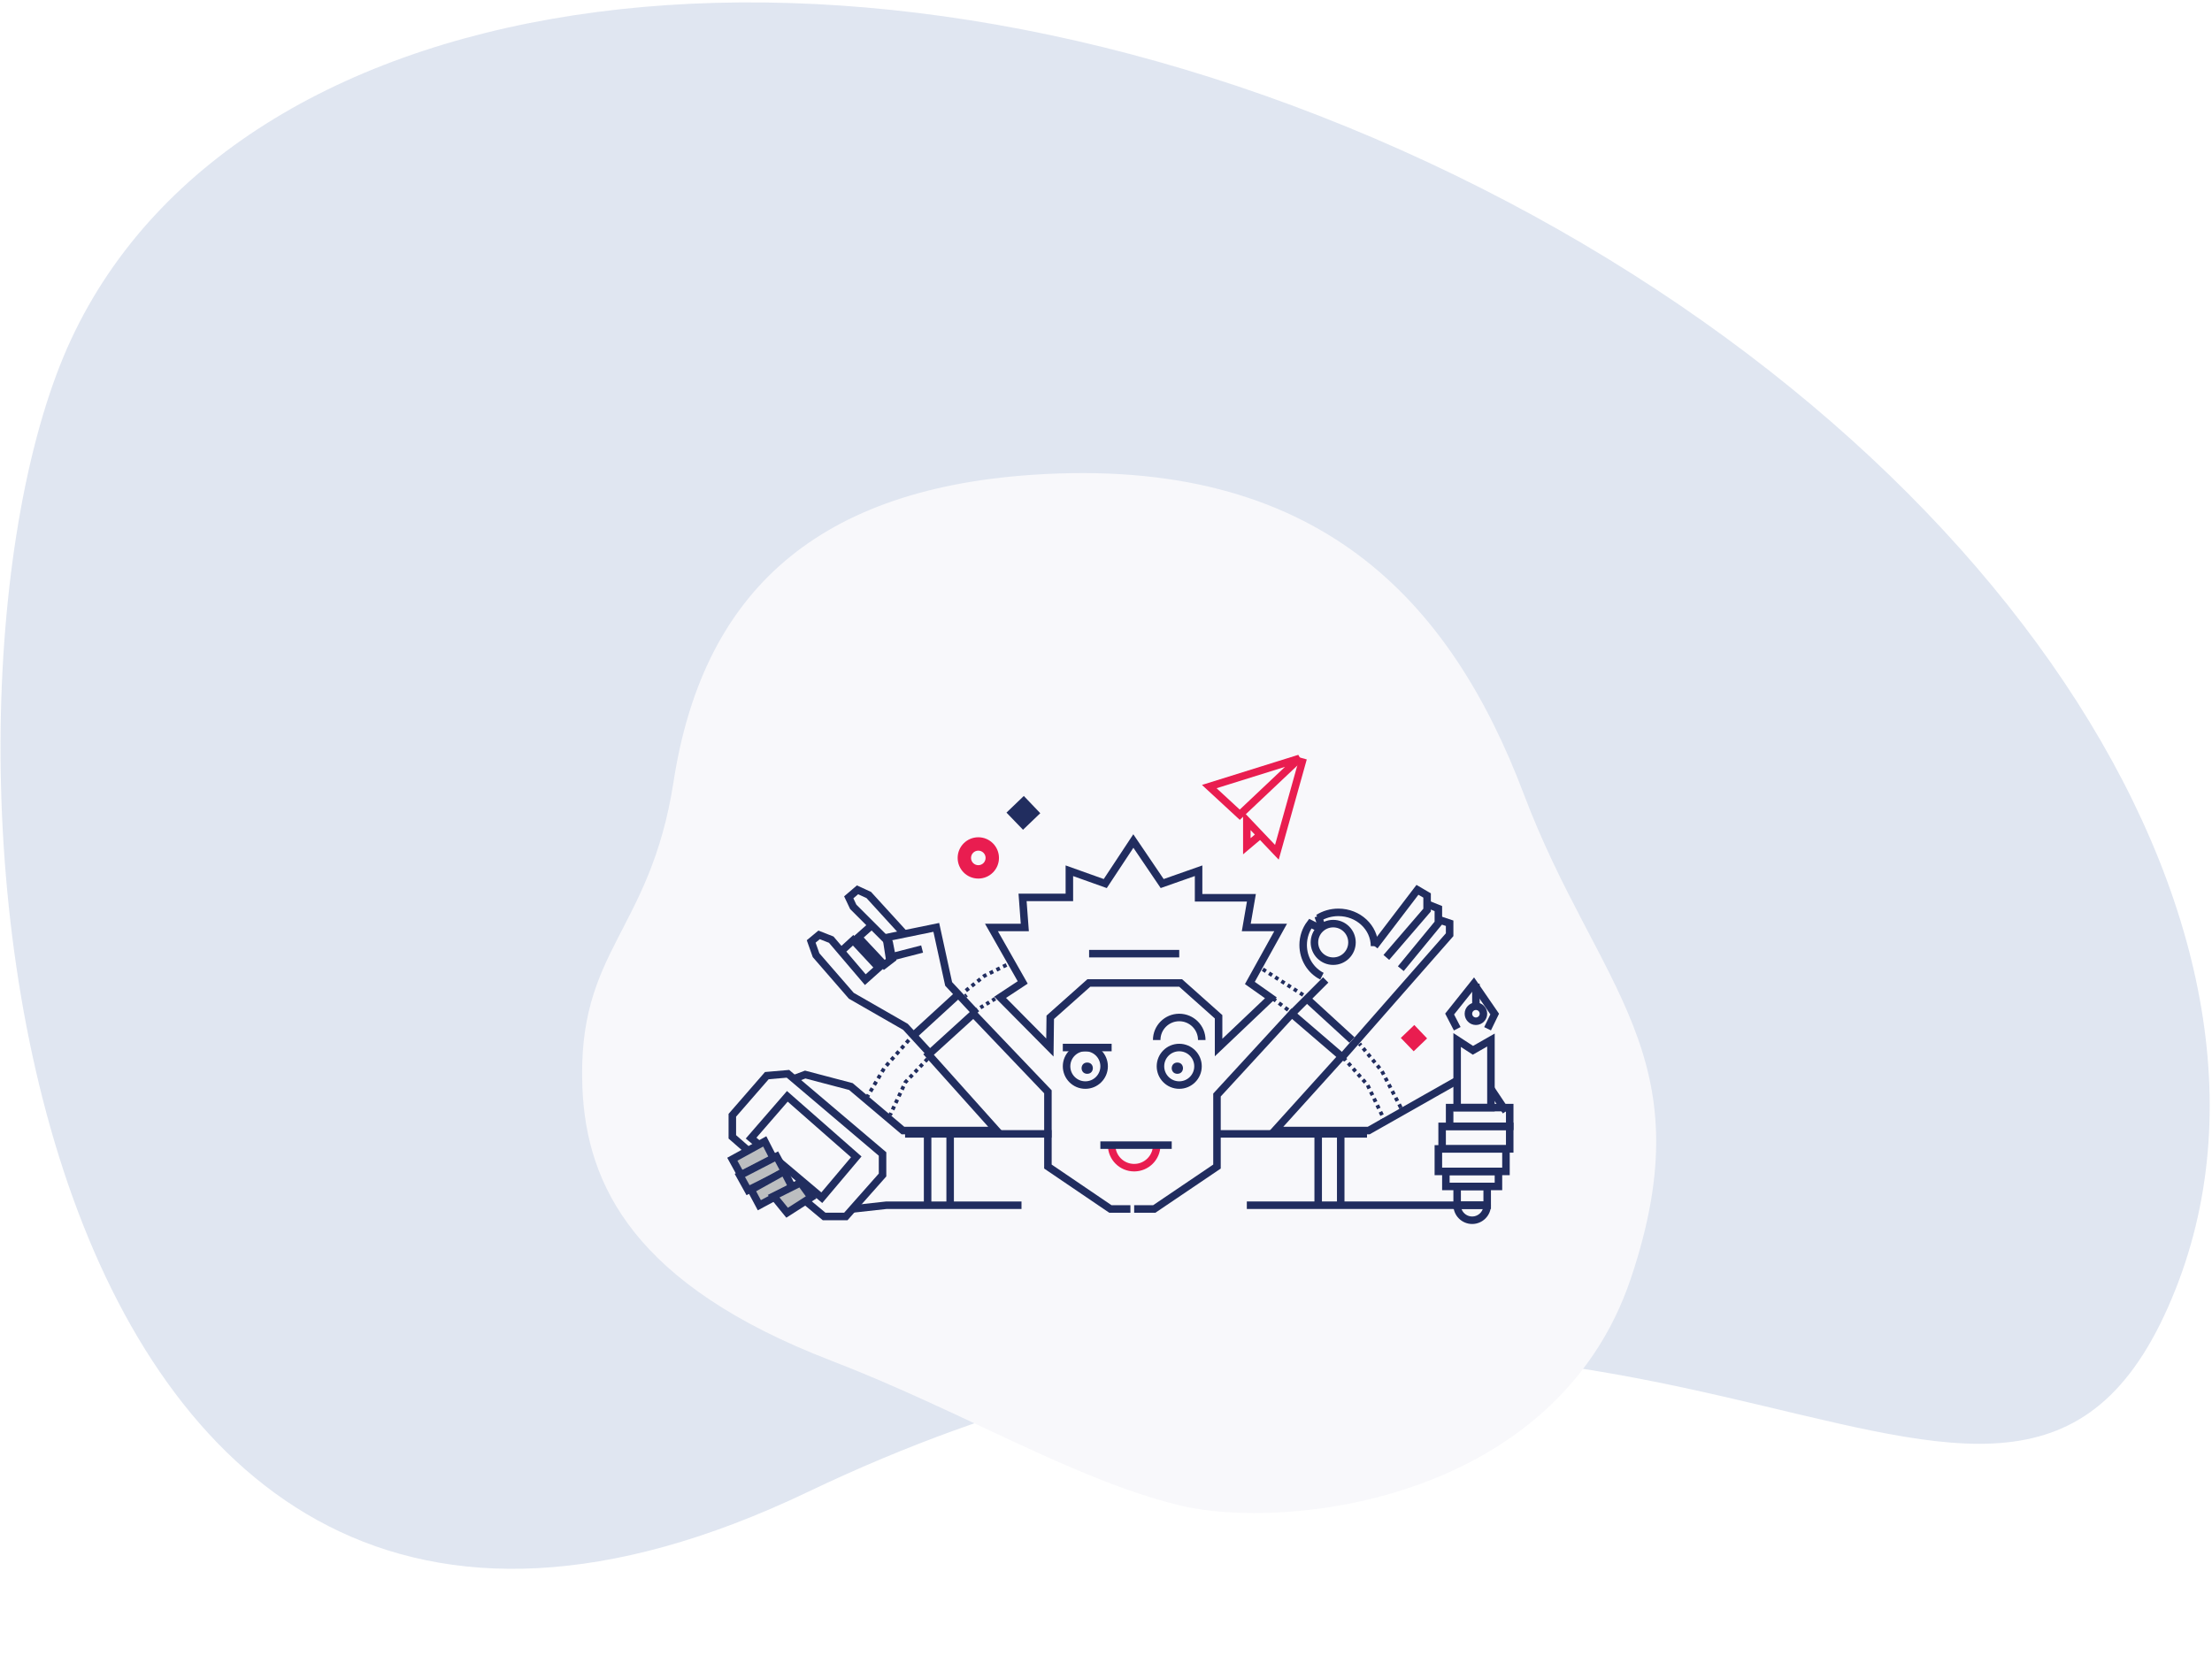 <svg width="589" height="443" viewBox="0 0 589 443" fill="none" xmlns="http://www.w3.org/2000/svg">
<path opacity="0.426" fill-rule="evenodd" clip-rule="evenodd" d="M380.221 43.221C226.305 -28.551 64.562 -7.452 18.957 90.347C-26.647 188.147 0.396 500.012 215.073 397.384C429.75 294.755 530.732 448.057 576.337 350.258C621.941 252.458 534.137 114.993 380.221 43.221Z" fill="#B7C6E0"/>
<g filter="url(#filter0_d)">
<path fill-rule="evenodd" clip-rule="evenodd" d="M274.865 124.464C350.932 119.3 386.218 157.845 405.76 209.531C425.3 261.217 454.244 279.004 434.259 338.492C414.273 397.979 342.087 405.849 313.882 398.893C285.675 391.939 256.41 373.919 221.284 360.385C169.033 340.255 156.122 313.768 155.079 287.671C153.606 250.756 173.092 246.632 179.357 206.163C186.864 157.672 215.361 128.503 274.865 124.464Z" fill="#F8F8FB"/>
</g>
<path d="M301 322H295.668L279.033 310.705V290.793L259.199 270L247.256 280.868L265.384 301.115H240.431L226.568 289.393L214.411 286.196L211 287.476" stroke="#212D5F" stroke-width="2"/>
<path d="M302 322H307.353L324.052 310.705V291.651L343.963 270L357.245 281.413L339.451 301.115H364.445L388 287.762" stroke="#212D5F" stroke-width="2"/>
<path d="M260 270L252.601 262.059L249.313 247L236 249.724L236.822 255.011L245.534 252.768" stroke="#212D5F" stroke-width="2"/>
<path d="M248 281L241.092 273.484L226.684 265.217L217.295 254.406L216 250.749L218.104 249L221.342 250.272L230.408 260.925L233.969 257.745L227.17 250.431L224.176 253.18" stroke="#212D5F" stroke-width="2"/>
<path d="M241 248.97L231.326 238.368L228.337 237L226 239L227.195 241.526L236.78 251.105L237.603 255.348L235.456 257L228.554 249.631L231.869 246.684" stroke="#212D5F" stroke-width="2"/>
<path fill-rule="evenodd" clip-rule="evenodd" d="M279.557 279L266.313 265.625L272.32 261.668L264 247.028H272.88L272.284 239.013H284.746V231.916L294.303 235.328L301.782 224L309.458 235.328L319.154 231.916V239.12H333.217L331.851 247.028H341L332.807 261.804L338.405 265.762L324.478 279V270.811L314.375 261.804H289.934L279.656 270.951L279.557 279Z" stroke="#212D5F" stroke-width="2"/>
<path fill-rule="evenodd" clip-rule="evenodd" d="M319 284C319 286.762 316.761 289 314 289C311.239 289 309 286.762 309 284C309 281.238 311.239 279 314 279C316.761 279 319 281.238 319 284Z" stroke="#212D5F" stroke-width="2"/>
<path fill-rule="evenodd" clip-rule="evenodd" d="M313.5 286C315.498 286 315.502 283 313.5 283C311.502 283 311.498 286 313.5 286Z" fill="#212D5F"/>
<path fill-rule="evenodd" clip-rule="evenodd" d="M294 284C294 286.762 291.761 289 289 289C286.239 289 284 286.762 284 284C284 281.238 286.239 279 289 279C291.761 279 294 281.238 294 284Z" stroke="#212D5F" stroke-width="2"/>
<path fill-rule="evenodd" clip-rule="evenodd" d="M289.5 286C291.498 286 291.502 283 289.5 283C287.502 283 287.498 286 289.5 286Z" fill="#212D5F"/>
<path d="M308 277C308 273.687 310.687 271 314 271C317.313 271 320 273.687 320 277" stroke="#212D5F" stroke-width="2"/>
<path d="M308 305C308 308.313 305.313 311 302 311C298.687 311 296 308.313 296 305" stroke="#E91D50" stroke-width="2"/>
<path d="M396 321C396 323.21 394.209 325 392 325C389.791 325 388 323.21 388 321" stroke="#212D5F" stroke-width="2"/>
<path d="M283 279H296" stroke="#212D5F" stroke-width="2"/>
<path d="M293 305H312" stroke="#212D5F" stroke-width="2"/>
<path d="M324 302H364" stroke="#212D5F" stroke-width="2"/>
<path d="M241 302H280" stroke="#212D5F" stroke-width="2"/>
<path d="M253 302V321" stroke="#212D5F" stroke-width="2"/>
<path d="M247 302V321" stroke="#212D5F" stroke-width="2"/>
<path d="M332 321H396" stroke="#212D5F" stroke-width="2"/>
<path d="M351 302V321" stroke="#212D5F" stroke-width="2"/>
<path d="M357 302V321" stroke="#212D5F" stroke-width="2"/>
<path fill-rule="evenodd" clip-rule="evenodd" d="M204.188 286.485L209.814 286L235 307.357V312.953L225.222 324H219.444L215.296 320.547L195 302.79V297.046L204.188 286.485Z" stroke="#212D5F" stroke-width="2"/>
<path fill-rule="evenodd" clip-rule="evenodd" d="M200 303.122L209.65 292L228 308.119L218.825 319L200 303.122Z" stroke="#212D5F" stroke-width="2"/>
<path d="M227 322L236.052 321H272" stroke="#212D5F" stroke-width="2"/>
<path fill-rule="evenodd" clip-rule="evenodd" d="M195 308.753L203.635 304L206 308.615L197.326 313L195 308.753Z" fill="#BCBEC0"/>
<path fill-rule="evenodd" clip-rule="evenodd" d="M195 308.753L203.635 304L206 308.615L197.326 313L195 308.753Z" stroke="#212D5F" stroke-width="2"/>
<path fill-rule="evenodd" clip-rule="evenodd" d="M197 313.064L206.783 308L209 312.115L199.188 317L197 313.064Z" fill="#BCBEC0"/>
<path fill-rule="evenodd" clip-rule="evenodd" d="M197 313.064L206.783 308L209 312.115L199.188 317L197 313.064Z" stroke="#212D5F" stroke-width="2"/>
<path fill-rule="evenodd" clip-rule="evenodd" d="M200 316.888L208.778 312L211 316.299L202.193 321L200 316.888Z" fill="#BCBEC0"/>
<path fill-rule="evenodd" clip-rule="evenodd" d="M200 316.888L208.778 312L211 316.299L202.193 321L200 316.888Z" stroke="#212D5F" stroke-width="2"/>
<path fill-rule="evenodd" clip-rule="evenodd" d="M206 318.593L213.166 315L216 318.902L209.589 323L206 318.593Z" fill="#BCBEC0"/>
<path fill-rule="evenodd" clip-rule="evenodd" d="M206 318.593L213.166 315L216 318.902L209.589 323L206 318.593Z" stroke="#212D5F" stroke-width="2"/>
<path d="M357 282L386 248.953V245.898L383.287 245" stroke="#212D5F" stroke-width="2"/>
<path d="M373 258L383 245.84V241.993L380.515 241" stroke="#212D5F" stroke-width="2"/>
<path d="M369.147 255L380 242.394V238.505L377.431 237L366 251.989" stroke="#212D5F" stroke-width="2"/>
<path d="M353 261L344 270" stroke="#212D5F" stroke-width="2"/>
<path fill-rule="evenodd" clip-rule="evenodd" d="M350 251C350 253.762 352.239 256 355 256C357.761 256 360 253.762 360 251C360 248.238 357.761 246 355 246C352.239 246 350 248.238 350 251Z" stroke="#212D5F" stroke-width="2"/>
<path d="M351 244.537C352.535 243.567 354.386 243 356.379 243C361.693 243 366 247.029 366 252" stroke="#212D5F" stroke-width="2"/>
<path d="M352 260C349.042 258.517 347 255.359 347 251.703C347 249.549 347.708 247.567 348.897 246L351.909 247.509" stroke="#212D5F" stroke-width="2"/>
<path d="M351 244L352 247" stroke="#212D5F" stroke-width="2"/>
<path d="M348 266L360 277" stroke="#212D5F" stroke-width="2"/>
<path d="M255 265L243 276" stroke="#212D5F" stroke-width="2"/>
<path d="M290 254H314" stroke="#212D5F" stroke-width="2"/>
<path fill-rule="evenodd" clip-rule="evenodd" d="M386 300H402V295H386V300Z" stroke="#212D5F" stroke-width="2"/>
<path fill-rule="evenodd" clip-rule="evenodd" d="M384 306H402V300H384V306Z" stroke="#212D5F" stroke-width="2"/>
<path fill-rule="evenodd" clip-rule="evenodd" d="M383 312H401V306H383V312Z" stroke="#212D5F" stroke-width="2"/>
<path fill-rule="evenodd" clip-rule="evenodd" d="M385 316H399V312H385V316Z" stroke="#212D5F" stroke-width="2"/>
<path fill-rule="evenodd" clip-rule="evenodd" d="M388 321H396V316H388V321Z" stroke="#212D5F" stroke-width="2"/>
<path fill-rule="evenodd" clip-rule="evenodd" d="M388 295V277L392.209 279.74L397 277V295H388Z" stroke="#212D5F" stroke-width="2"/>
<path d="M401 296L397 290" stroke="#212D5F" stroke-width="2"/>
<path fill-rule="evenodd" clip-rule="evenodd" d="M395 270C395 271.105 394.104 272 393 272C391.895 272 391 271.105 391 270C391 268.895 391.895 268 393 268C394.104 268 395 268.895 395 270Z" stroke="#212D5F" stroke-width="2"/>
<path d="M388.028 274L386 270.082L392.445 262L398 270.082L396.101 274" stroke="#212D5F" stroke-width="2"/>
<path d="M393 268V262" stroke="#212D5F" stroke-width="2"/>
<path fill-rule="evenodd" clip-rule="evenodd" d="M346 202L330.121 217L322 209.5L346 202Z" stroke="#E91D50" stroke-width="2"/>
<path d="M335.375 222.545L332 225.392V218.585L340 227L347 202" stroke="#E91D50" stroke-width="2"/>
<path fill-rule="evenodd" clip-rule="evenodd" d="M260.5 230.438C259.43 230.438 258.562 229.571 258.562 228.5C258.562 227.43 259.43 226.562 260.5 226.562C261.57 226.562 262.439 227.43 262.439 228.5C262.439 229.571 261.57 230.438 260.5 230.438ZM260.5 223C257.462 223 255 225.463 255 228.5C255 231.538 257.462 234 260.5 234C263.538 234 266 231.538 266 228.5C266 225.463 263.538 223 260.5 223Z" fill="#E91D50"/>
<path fill-rule="evenodd" clip-rule="evenodd" d="M272.618 212L268 216.432L272.405 221L277 216.592L272.618 212Z" fill="#212D5F"/>
<path fill-rule="evenodd" clip-rule="evenodd" d="M376.592 273L373 276.446L376.427 280L380 276.572L376.592 273Z" fill="#E91D50"/>
<path d="M373.229 295.444L373 295" stroke="#212D5F"/>
<path d="M373 295L367.93 285.219L362 278" stroke="#212D5F" stroke-dasharray="0.99 0.99"/>
<path d="M361.317 277.386L361 277" stroke="#212D5F"/>
<path d="M368.224 298.447L368 298" stroke="#212D5F"/>
<path d="M368 297L364.144 288.975L358 282" stroke="#212D5F" stroke-dasharray="0.98 0.98"/>
<path d="M357.337 282.369L357 282" stroke="#212D5F"/>
<path d="M348.423 266.267L348 266" stroke="#212D5F"/>
<path d="M347 265L336 258" stroke="#212D5F" stroke-dasharray="0.98 0.98"/>
<path d="M335.423 258.267L335 258" stroke="#212D5F"/>
<path d="M343.387 270.317L343 270" stroke="#212D5F"/>
<path d="M343 269L339 266" stroke="#212D5F" stroke-dasharray="1.02 1.02"/>
<path d="M338.387 266.317L338 266" stroke="#212D5F"/>
<path d="M266.41 266L266 266.286" stroke="#212D5F"/>
<path d="M265 266L260 269" stroke="#212D5F" stroke-dasharray="0.92 0.92"/>
<path d="M260.41 270L260 270.286" stroke="#212D5F"/>
<path d="M269.449 257L269 257.219" stroke="#212D5F"/>
<path d="M268 257L262.147 259.893L257 264" stroke="#212D5F" stroke-dasharray="0.99 0.99"/>
<path d="M257.393 265L257 265.31" stroke="#212D5F"/>
<path d="M243.326 276L243 276.38" stroke="#212D5F"/>
<path d="M242 277L235.51 284.382L231 292" stroke="#212D5F" stroke-dasharray="1.01 1.01"/>
<path d="M231.25 293L231 293.433" stroke="#212D5F"/>
<path d="M247.353 281L247 281.354" stroke="#212D5F"/>
<path d="M247 282L241.099 288.215L237 297" stroke="#212D5F" stroke-dasharray="0.98 0.98"/>
<path d="M236.22 297L236 297.449" stroke="#212D5F"/>
<defs>
<filter id="filter0_d" x="115" y="86" width="366" height="357" filterUnits="userSpaceOnUse" color-interpolation-filters="sRGB">
<feFlood flood-opacity="0" result="BackgroundImageFix"/>
<feColorMatrix in="SourceAlpha" type="matrix" values="0 0 0 0 0 0 0 0 0 0 0 0 0 0 0 0 0 0 127 0"/>
<feOffset dy="2"/>
<feGaussianBlur stdDeviation="20"/>
<feColorMatrix type="matrix" values="0 0 0 0 0 0 0 0 0 0 0 0 0 0 0 0 0 0 0.1 0"/>
<feBlend mode="normal" in2="BackgroundImageFix" result="effect1_dropShadow"/>
<feBlend mode="normal" in="SourceGraphic" in2="effect1_dropShadow" result="shape"/>
</filter>
</defs>
</svg>

